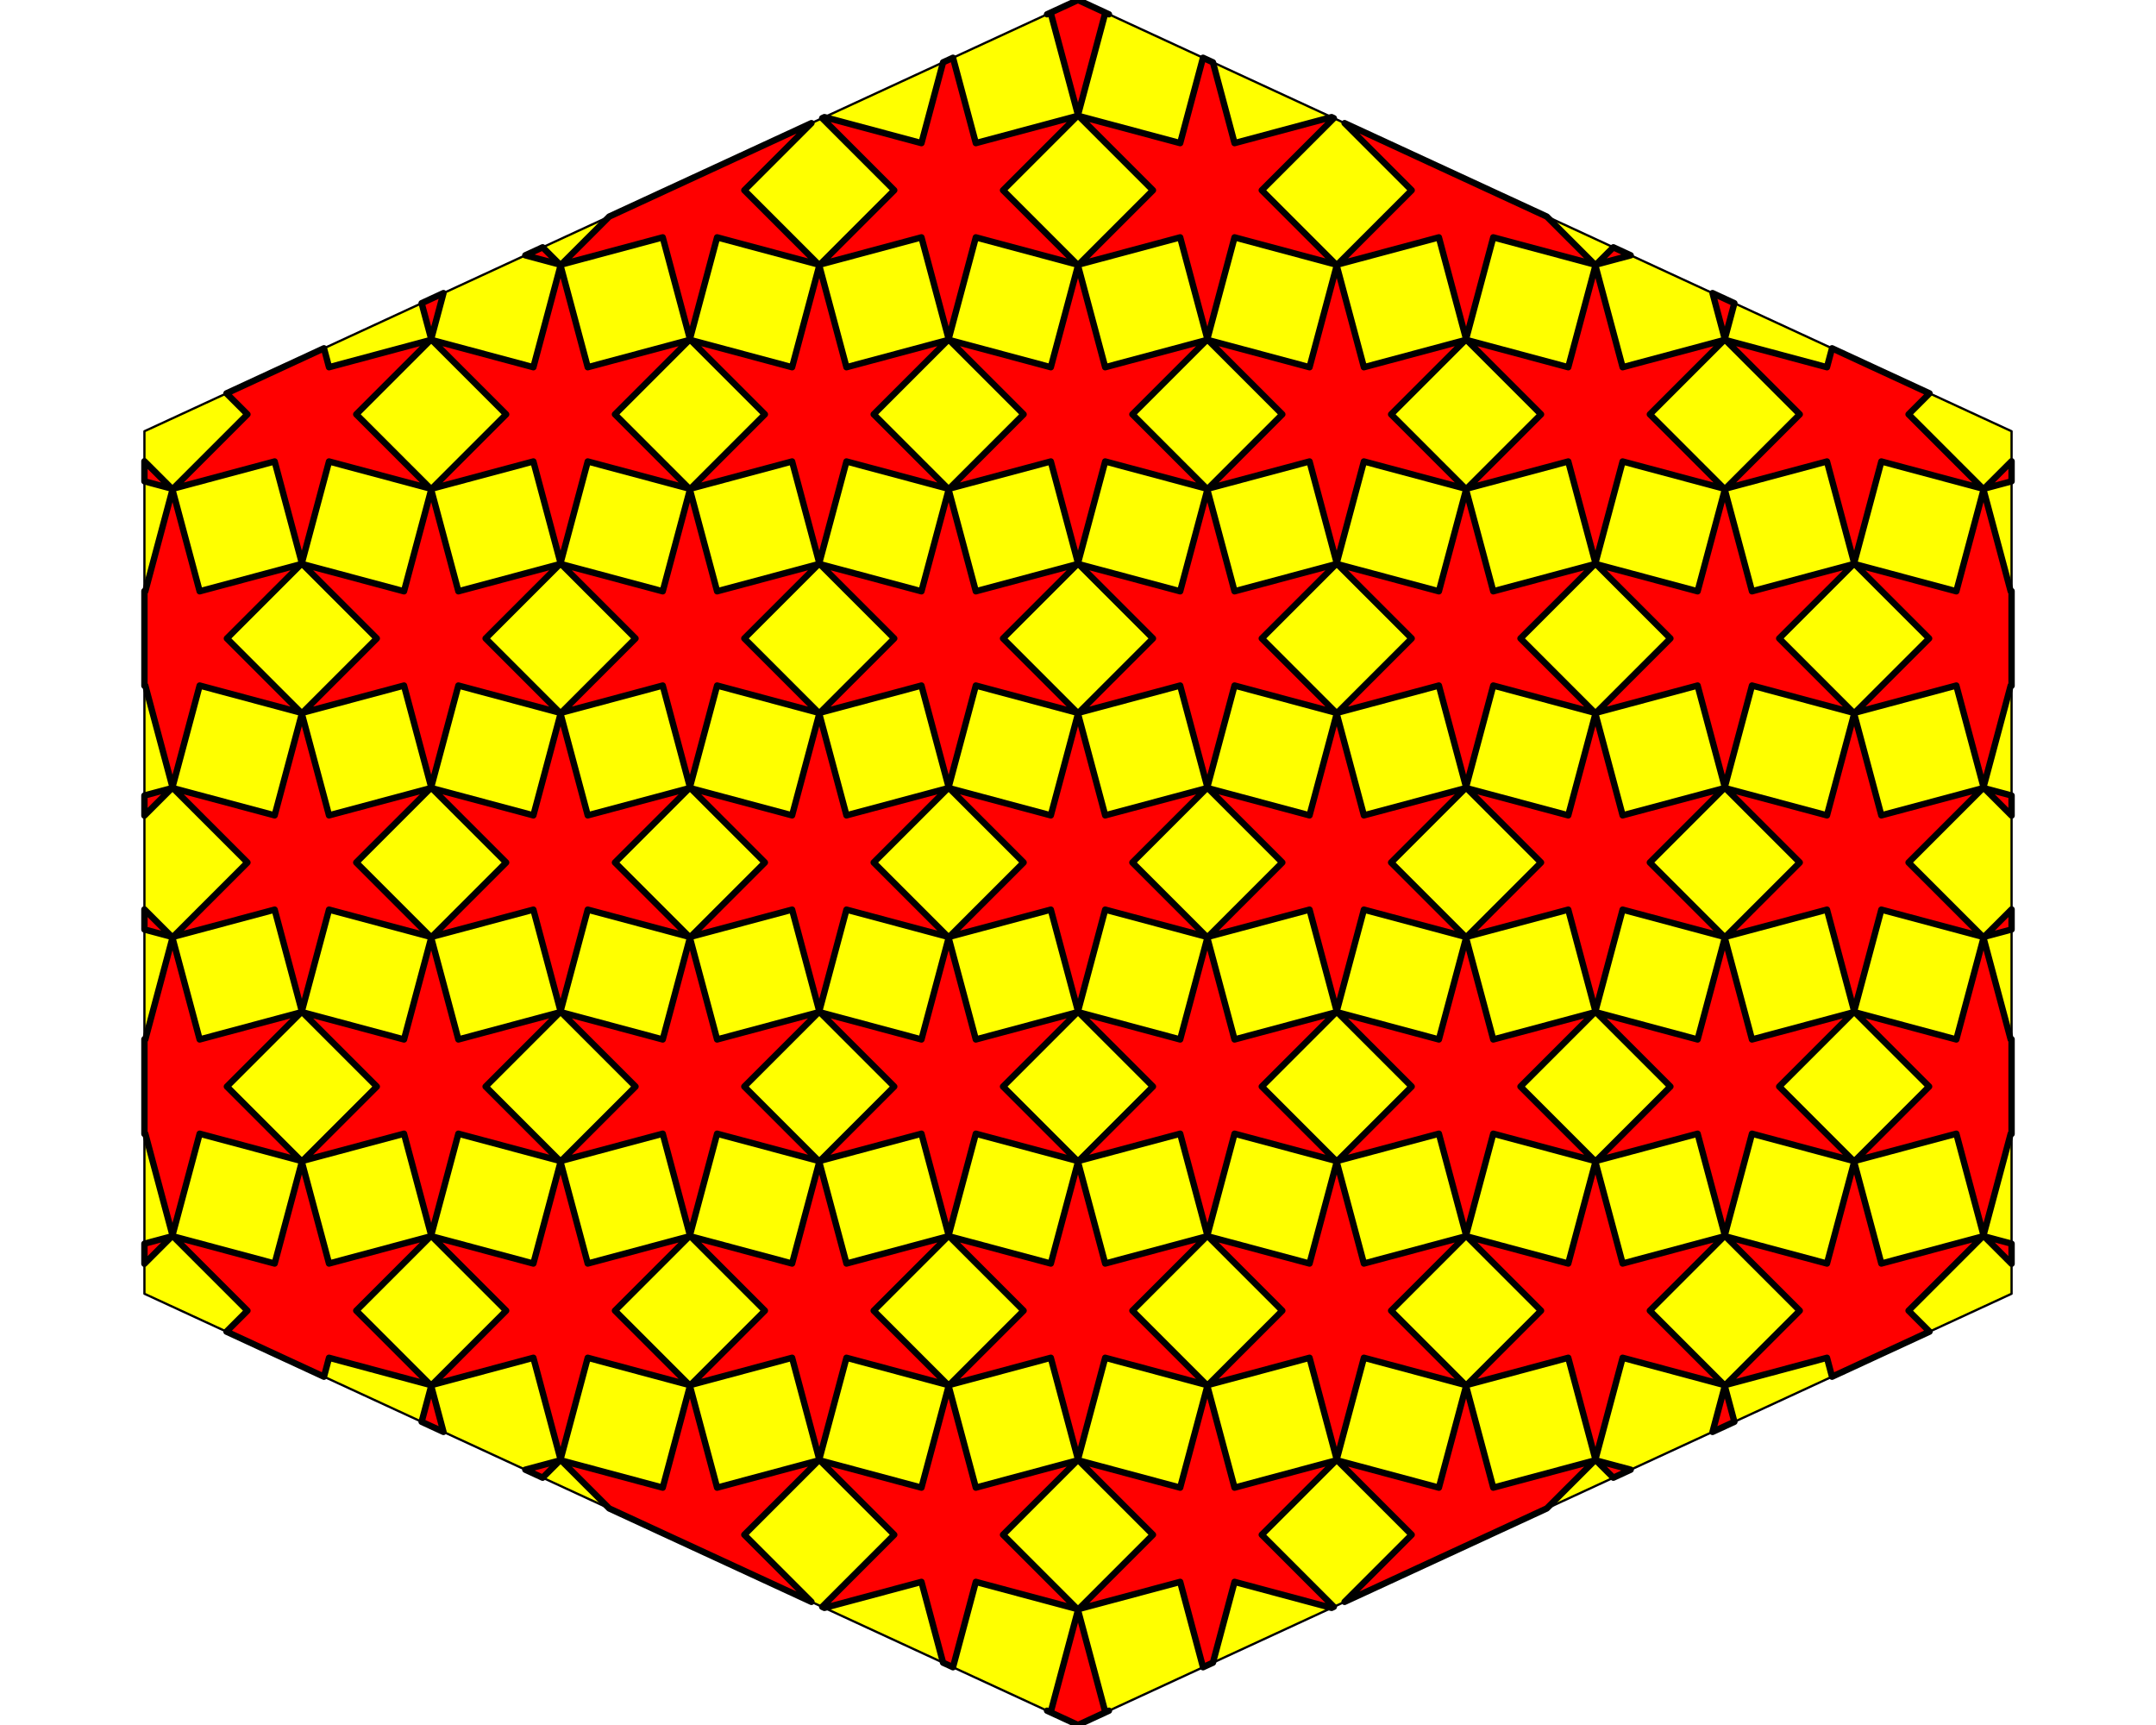 <?xml version='1.0' encoding='UTF-8' ?>
<svg xmlns='http://www.w3.org/2000/svg' xmlns:xlink='http://www.w3.org/1999/xlink' class='svglite' data-engine-version='2.0' width='720.00pt' height='576.00pt' viewBox='0 0 720.00 576.00'>
<defs>
  <style type='text/css'><![CDATA[
    .svglite line, .svglite polyline, .svglite polygon, .svglite path, .svglite rect, .svglite circle {
      fill: none;
      stroke: #000000;
      stroke-linecap: round;
      stroke-linejoin: round;
      stroke-miterlimit: 10.00;
    }
  ]]></style>
</defs>
<rect width='100%' height='100%' style='stroke: none; fill: #FFFFFF;'/>
<defs>
  <clipPath id='cpMC4wMHw3MjAuMDB8MC4wMHw1NzYuMDA='>
    <rect x='0.00' y='0.00' width='720.00' height='576.00' />
  </clipPath>
</defs>
<g clip-path='url(#cpMC4wMHw3MjAuMDB8MC4wMHw1NzYuMDA=)'>
<polygon points='360.00,0.00 48.23,144.00 48.23,432.00 360.00,576.00 671.77,432.00 671.77,144.00 ' style='stroke-width: 0.75; fill: #FFFF00;' />
<polygon points='100.80,238.36 91.72,272.26 57.81,263.18 82.63,288.00 57.81,312.82 91.72,303.74 100.80,337.64 109.88,303.74 143.79,312.82 118.97,288.00 143.79,263.18 109.88,272.26 ' style='stroke-width: 2.13; fill: #FF0000;' />
<polygon points='144.00,313.19 134.92,347.09 101.01,338.00 125.83,362.82 101.01,387.64 134.92,378.56 144.00,412.46 153.08,378.56 186.99,387.64 162.17,362.82 186.99,338.00 153.08,347.09 ' style='stroke-width: 2.13; fill: #FF0000;' />
<polygon points='144.00,163.54 134.92,197.44 101.01,188.36 125.83,213.18 101.01,238.00 134.92,228.91 144.00,262.81 153.08,228.91 186.99,238.00 162.17,213.18 186.99,188.36 153.08,197.44 ' style='stroke-width: 2.13; fill: #FF0000;' />
<polygon points='187.20,388.01 178.12,421.91 144.21,412.83 169.03,437.65 144.21,462.47 178.12,453.38 187.20,487.29 196.28,453.38 230.19,462.47 205.37,437.65 230.19,412.83 196.28,421.91 ' style='stroke-width: 2.13; fill: #FF0000;' />
<polygon points='187.20,238.36 178.12,272.26 144.21,263.18 169.03,288.00 144.21,312.82 178.12,303.74 187.20,337.64 196.28,303.74 230.19,312.82 205.37,288.00 230.19,263.18 196.28,272.26 ' style='stroke-width: 2.13; fill: #FF0000;' />
<polygon points='187.20,88.71 178.12,122.62 144.21,113.53 169.03,138.35 144.21,163.17 178.12,154.09 187.20,187.99 196.28,154.09 230.19,163.17 205.37,138.35 230.19,113.53 196.28,122.62 ' style='stroke-width: 2.13; fill: #FF0000;' />
<polygon points='230.40,313.19 221.32,347.09 187.41,338.00 212.23,362.82 187.41,387.64 221.32,378.56 230.40,412.46 239.48,378.56 273.39,387.64 248.57,362.82 273.39,338.00 239.48,347.09 ' style='stroke-width: 2.13; fill: #FF0000;' />
<polygon points='230.40,163.54 221.32,197.44 187.41,188.36 212.23,213.18 187.41,238.00 221.32,228.91 230.40,262.81 239.48,228.91 273.39,238.00 248.57,213.18 273.39,188.36 239.48,197.44 ' style='stroke-width: 2.13; fill: #FF0000;' />
<polygon points='273.60,388.01 264.52,421.91 230.61,412.83 255.43,437.65 230.61,462.47 264.52,453.38 273.60,487.29 282.68,453.38 316.59,462.47 291.77,437.65 316.59,412.83 282.68,421.91 ' style='stroke-width: 2.13; fill: #FF0000;' />
<polygon points='273.60,238.36 264.52,272.26 230.61,263.18 255.43,288.00 230.61,312.82 264.52,303.74 273.60,337.64 282.68,303.74 316.59,312.82 291.77,288.00 316.59,263.18 282.68,272.26 ' style='stroke-width: 2.13; fill: #FF0000;' />
<polygon points='273.60,88.71 264.52,122.62 230.61,113.53 255.43,138.35 230.61,163.17 264.52,154.09 273.60,187.99 282.68,154.09 316.59,163.17 291.77,138.35 316.59,113.53 282.68,122.62 ' style='stroke-width: 2.13; fill: #FF0000;' />
<polygon points='316.80,313.19 307.72,347.09 273.81,338.00 298.63,362.82 273.81,387.64 307.72,378.56 316.80,412.46 325.88,378.56 359.79,387.64 334.97,362.82 359.79,338.00 325.88,347.09 ' style='stroke-width: 2.13; fill: #FF0000;' />
<polygon points='316.80,163.54 307.72,197.44 273.81,188.36 298.63,213.18 273.81,238.00 307.72,228.91 316.80,262.81 325.88,228.91 359.79,238.00 334.97,213.18 359.79,188.36 325.88,197.44 ' style='stroke-width: 2.13; fill: #FF0000;' />
<polygon points='360.00,388.01 350.92,421.91 317.01,412.83 341.83,437.65 317.01,462.47 350.92,453.38 360.00,487.29 369.08,453.38 402.99,462.47 378.17,437.65 402.99,412.83 369.08,421.91 ' style='stroke-width: 2.13; fill: #FF0000;' />
<polygon points='360.00,238.36 350.92,272.26 317.01,263.18 341.83,288.00 317.01,312.82 350.92,303.74 360.00,337.64 369.08,303.74 402.99,312.82 378.17,288.00 402.99,263.18 369.08,272.26 ' style='stroke-width: 2.13; fill: #FF0000;' />
<polygon points='360.00,88.71 350.92,122.62 317.01,113.53 341.83,138.35 317.01,163.17 350.92,154.09 360.00,187.99 369.08,154.09 402.99,163.17 378.17,138.35 402.99,113.53 369.08,122.62 ' style='stroke-width: 2.13; fill: #FF0000;' />
<polygon points='403.20,313.19 394.12,347.09 360.21,338.00 385.03,362.82 360.21,387.64 394.12,378.56 403.20,412.46 412.28,378.56 446.19,387.64 421.37,362.82 446.19,338.00 412.28,347.09 ' style='stroke-width: 2.13; fill: #FF0000;' />
<polygon points='403.20,163.54 394.12,197.44 360.21,188.36 385.03,213.18 360.21,238.00 394.12,228.91 403.20,262.81 412.28,228.91 446.19,238.00 421.37,213.18 446.19,188.36 412.28,197.44 ' style='stroke-width: 2.13; fill: #FF0000;' />
<polygon points='446.40,388.01 437.32,421.91 403.41,412.83 428.23,437.65 403.41,462.47 437.32,453.38 446.40,487.29 455.48,453.38 489.39,462.47 464.57,437.65 489.39,412.83 455.48,421.91 ' style='stroke-width: 2.13; fill: #FF0000;' />
<polygon points='446.40,238.36 437.32,272.26 403.41,263.18 428.23,288.00 403.41,312.82 437.32,303.74 446.40,337.64 455.48,303.74 489.39,312.82 464.57,288.00 489.39,263.18 455.48,272.26 ' style='stroke-width: 2.13; fill: #FF0000;' />
<polygon points='446.40,88.71 437.32,122.62 403.41,113.53 428.23,138.35 403.41,163.17 437.32,154.09 446.40,187.99 455.48,154.09 489.39,163.17 464.57,138.35 489.39,113.53 455.48,122.62 ' style='stroke-width: 2.13; fill: #FF0000;' />
<polygon points='489.60,313.19 480.52,347.09 446.61,338.00 471.43,362.82 446.61,387.64 480.52,378.56 489.60,412.46 498.68,378.56 532.59,387.64 507.77,362.82 532.59,338.00 498.68,347.09 ' style='stroke-width: 2.13; fill: #FF0000;' />
<polygon points='489.60,163.54 480.52,197.44 446.61,188.36 471.43,213.18 446.61,238.00 480.52,228.91 489.60,262.81 498.68,228.91 532.59,238.00 507.77,213.18 532.59,188.36 498.68,197.44 ' style='stroke-width: 2.13; fill: #FF0000;' />
<polygon points='532.80,388.01 523.72,421.91 489.81,412.83 514.63,437.65 489.81,462.47 523.72,453.38 532.80,487.29 541.88,453.38 575.79,462.47 550.97,437.65 575.79,412.83 541.88,421.91 ' style='stroke-width: 2.13; fill: #FF0000;' />
<polygon points='532.80,238.36 523.72,272.26 489.81,263.18 514.63,288.00 489.81,312.82 523.72,303.74 532.80,337.64 541.88,303.74 575.79,312.82 550.97,288.00 575.79,263.18 541.88,272.26 ' style='stroke-width: 2.13; fill: #FF0000;' />
<polygon points='532.80,88.71 523.72,122.62 489.81,113.53 514.63,138.35 489.81,163.17 523.72,154.09 532.80,187.99 541.88,154.09 575.79,163.17 550.97,138.35 575.79,113.53 541.88,122.62 ' style='stroke-width: 2.13; fill: #FF0000;' />
<polygon points='576.00,313.19 566.92,347.09 533.01,338.00 557.83,362.82 533.01,387.64 566.92,378.56 576.00,412.46 585.08,378.56 618.99,387.64 594.17,362.82 618.99,338.00 585.08,347.09 ' style='stroke-width: 2.13; fill: #FF0000;' />
<polygon points='576.00,163.54 566.92,197.44 533.01,188.36 557.83,213.18 533.01,238.00 566.92,228.91 576.00,262.81 585.08,228.91 618.99,238.00 594.17,213.18 618.99,188.36 585.08,197.44 ' style='stroke-width: 2.13; fill: #FF0000;' />
<polygon points='619.20,238.36 610.12,272.26 576.21,263.18 601.03,288.00 576.21,312.82 610.12,303.74 619.20,337.64 628.28,303.74 662.19,312.82 637.37,288.00 662.19,263.18 628.28,272.26 ' style='stroke-width: 2.13; fill: #FF0000;' />
<polygon points='48.23,303.66 57.39,312.82 48.23,310.37 48.23,303.66 ' style='stroke-width: 2.13; fill: #FF0000;' />
<polygon points='48.23,265.63 57.39,263.18 48.23,272.34 48.23,265.63 ' style='stroke-width: 2.13; fill: #FF0000;' />
<polygon points='48.23,415.28 57.39,412.83 48.23,421.99 48.23,415.28 ' style='stroke-width: 2.13; fill: #FF0000;' />
<polygon points='48.23,154.01 57.39,163.17 48.23,160.72 48.23,154.01 ' style='stroke-width: 2.13; fill: #FF0000;' />
<polygon points='48.23,347.01 48.52,347.09 57.60,313.19 66.68,347.09 100.59,338.00 75.77,362.82 100.59,387.64 66.68,378.56 57.60,412.46 48.52,378.56 48.23,378.64 48.23,347.01 ' style='stroke-width: 2.13; fill: #FF0000;' />
<polygon points='48.23,197.36 48.52,197.44 57.60,163.54 66.68,197.44 100.59,188.36 75.77,213.18 100.59,238.00 66.68,228.91 57.60,262.81 48.52,228.91 48.23,228.99 48.23,197.36 ' style='stroke-width: 2.13; fill: #FF0000;' />
<polygon points='75.63,444.65 82.63,437.65 57.81,412.83 91.72,421.91 100.80,388.01 109.88,421.91 143.79,412.83 118.97,437.65 143.79,462.47 109.88,453.38 108.19,459.70 75.63,444.65 ' style='stroke-width: 2.13; fill: #FF0000;' />
<polygon points='108.19,116.30 109.88,122.62 143.79,113.53 118.97,138.35 143.79,163.17 109.88,154.09 100.80,187.99 91.72,154.09 57.81,163.17 82.63,138.35 75.63,131.35 108.19,116.30 ' style='stroke-width: 2.13; fill: #FF0000;' />
<polygon points='140.80,474.76 144.00,462.83 148.10,478.13 140.80,474.76 ' style='stroke-width: 2.13; fill: #FF0000;' />
<polygon points='175.43,490.75 186.99,487.65 181.22,493.42 175.43,490.75 ' style='stroke-width: 2.13; fill: #FF0000;' />
<polygon points='148.10,97.87 144.00,113.17 140.80,101.24 148.10,97.87 ' style='stroke-width: 2.13; fill: #FF0000;' />
<polygon points='181.22,82.58 186.99,88.35 175.43,85.25 181.22,82.58 ' style='stroke-width: 2.13; fill: #FF0000;' />
<polygon points='270.98,41.12 248.57,63.53 273.39,88.35 239.48,79.26 230.40,113.17 221.32,79.26 187.41,88.35 203.45,72.31 270.98,41.12 ' style='stroke-width: 2.13; fill: #FF0000;' />
<polygon points='203.45,503.69 187.41,487.65 221.32,496.74 230.40,462.83 239.48,496.74 273.39,487.65 248.57,512.47 270.98,534.88 203.45,503.69 ' style='stroke-width: 2.13; fill: #FF0000;' />
<polygon points='274.57,536.54 298.63,512.47 273.81,487.65 307.72,496.74 316.80,462.83 325.88,496.74 359.79,487.65 334.97,512.47 359.79,537.29 325.88,528.21 318.25,556.71 314.94,555.19 307.72,528.21 275.32,536.89 274.57,536.54 ' style='stroke-width: 2.13; fill: #FF0000;' />
<polygon points='275.32,39.11 307.72,47.79 314.94,20.81 318.25,19.29 325.88,47.79 359.79,38.71 334.97,63.53 359.79,88.35 325.88,79.26 316.80,113.17 307.72,79.26 273.81,88.35 298.63,63.53 274.57,39.46 275.32,39.11 ' style='stroke-width: 2.13; fill: #FF0000;' />
<polygon points='349.67,571.23 350.92,571.56 360.00,537.66 369.08,571.56 370.33,571.23 360.00,576.00 349.67,571.23 ' style='stroke-width: 2.13; fill: #FF0000;' />
<polygon points='370.33,4.77 369.08,4.44 360.00,38.34 350.92,4.44 349.67,4.77 360.00,0.00 370.33,4.77 ' style='stroke-width: 2.13; fill: #FF0000;' />
<polygon points='401.75,556.71 394.12,528.21 360.21,537.29 385.03,512.47 360.21,487.65 394.12,496.74 403.20,462.83 412.28,496.74 446.19,487.65 421.37,512.47 445.43,536.54 444.68,536.89 412.28,528.21 405.06,555.19 401.75,556.71 ' style='stroke-width: 2.13; fill: #FF0000;' />
<polygon points='445.43,39.46 421.37,63.53 446.19,88.35 412.28,79.26 403.20,113.17 394.12,79.26 360.21,88.35 385.03,63.53 360.21,38.71 394.12,47.79 401.75,19.29 405.06,20.81 412.28,47.79 444.68,39.11 445.43,39.46 ' style='stroke-width: 2.13; fill: #FF0000;' />
<polygon points='449.02,534.88 471.43,512.47 446.61,487.65 480.52,496.74 489.60,462.83 498.68,496.74 532.59,487.65 516.55,503.69 449.02,534.88 ' style='stroke-width: 2.13; fill: #FF0000;' />
<polygon points='516.55,72.31 532.59,88.35 498.68,79.26 489.60,113.17 480.52,79.26 446.61,88.35 471.43,63.53 449.02,41.12 516.55,72.31 ' style='stroke-width: 2.13; fill: #FF0000;' />
<polygon points='571.90,478.13 576.00,462.83 579.20,474.76 571.90,478.13 ' style='stroke-width: 2.13; fill: #FF0000;' />
<polygon points='538.78,493.42 533.01,487.65 544.57,490.75 538.78,493.42 ' style='stroke-width: 2.13; fill: #FF0000;' />
<polygon points='544.57,85.25 533.01,88.35 538.78,82.58 544.57,85.25 ' style='stroke-width: 2.13; fill: #FF0000;' />
<polygon points='579.20,101.24 576.00,113.17 571.90,97.87 579.20,101.24 ' style='stroke-width: 2.13; fill: #FF0000;' />
<polygon points='611.81,459.70 610.12,453.38 576.21,462.47 601.03,437.65 576.21,412.83 610.12,421.91 619.20,388.01 628.28,421.91 662.19,412.83 637.37,437.65 644.37,444.65 611.81,459.70 ' style='stroke-width: 2.13; fill: #FF0000;' />
<polygon points='644.37,131.35 637.37,138.35 662.19,163.17 628.28,154.09 619.20,187.99 610.12,154.09 576.21,163.17 601.03,138.35 576.21,113.53 610.12,122.62 611.81,116.30 644.37,131.35 ' style='stroke-width: 2.13; fill: #FF0000;' />
<polygon points='671.77,378.64 671.48,378.56 662.40,412.46 653.32,378.56 619.41,387.64 644.23,362.82 619.41,338.00 653.32,347.09 662.40,313.19 671.48,347.09 671.77,347.01 671.77,378.64 ' style='stroke-width: 2.13; fill: #FF0000;' />
<polygon points='671.77,228.99 671.48,228.91 662.40,262.81 653.32,228.91 619.41,238.00 644.23,213.18 619.41,188.36 653.32,197.44 662.40,163.54 671.48,197.44 671.77,197.36 671.77,228.99 ' style='stroke-width: 2.13; fill: #FF0000;' />
<polygon points='671.77,421.99 662.61,412.83 671.77,415.28 671.77,421.99 ' style='stroke-width: 2.13; fill: #FF0000;' />
<polygon points='671.77,272.34 662.61,263.18 671.77,265.63 671.77,272.34 ' style='stroke-width: 2.13; fill: #FF0000;' />
<polygon points='671.77,310.37 662.61,312.82 671.77,303.66 671.77,310.37 ' style='stroke-width: 2.13; fill: #FF0000;' />
<polygon points='671.77,160.72 662.61,163.17 671.77,154.01 671.77,160.72 ' style='stroke-width: 2.13; fill: #FF0000;' />
</g>
</svg>
